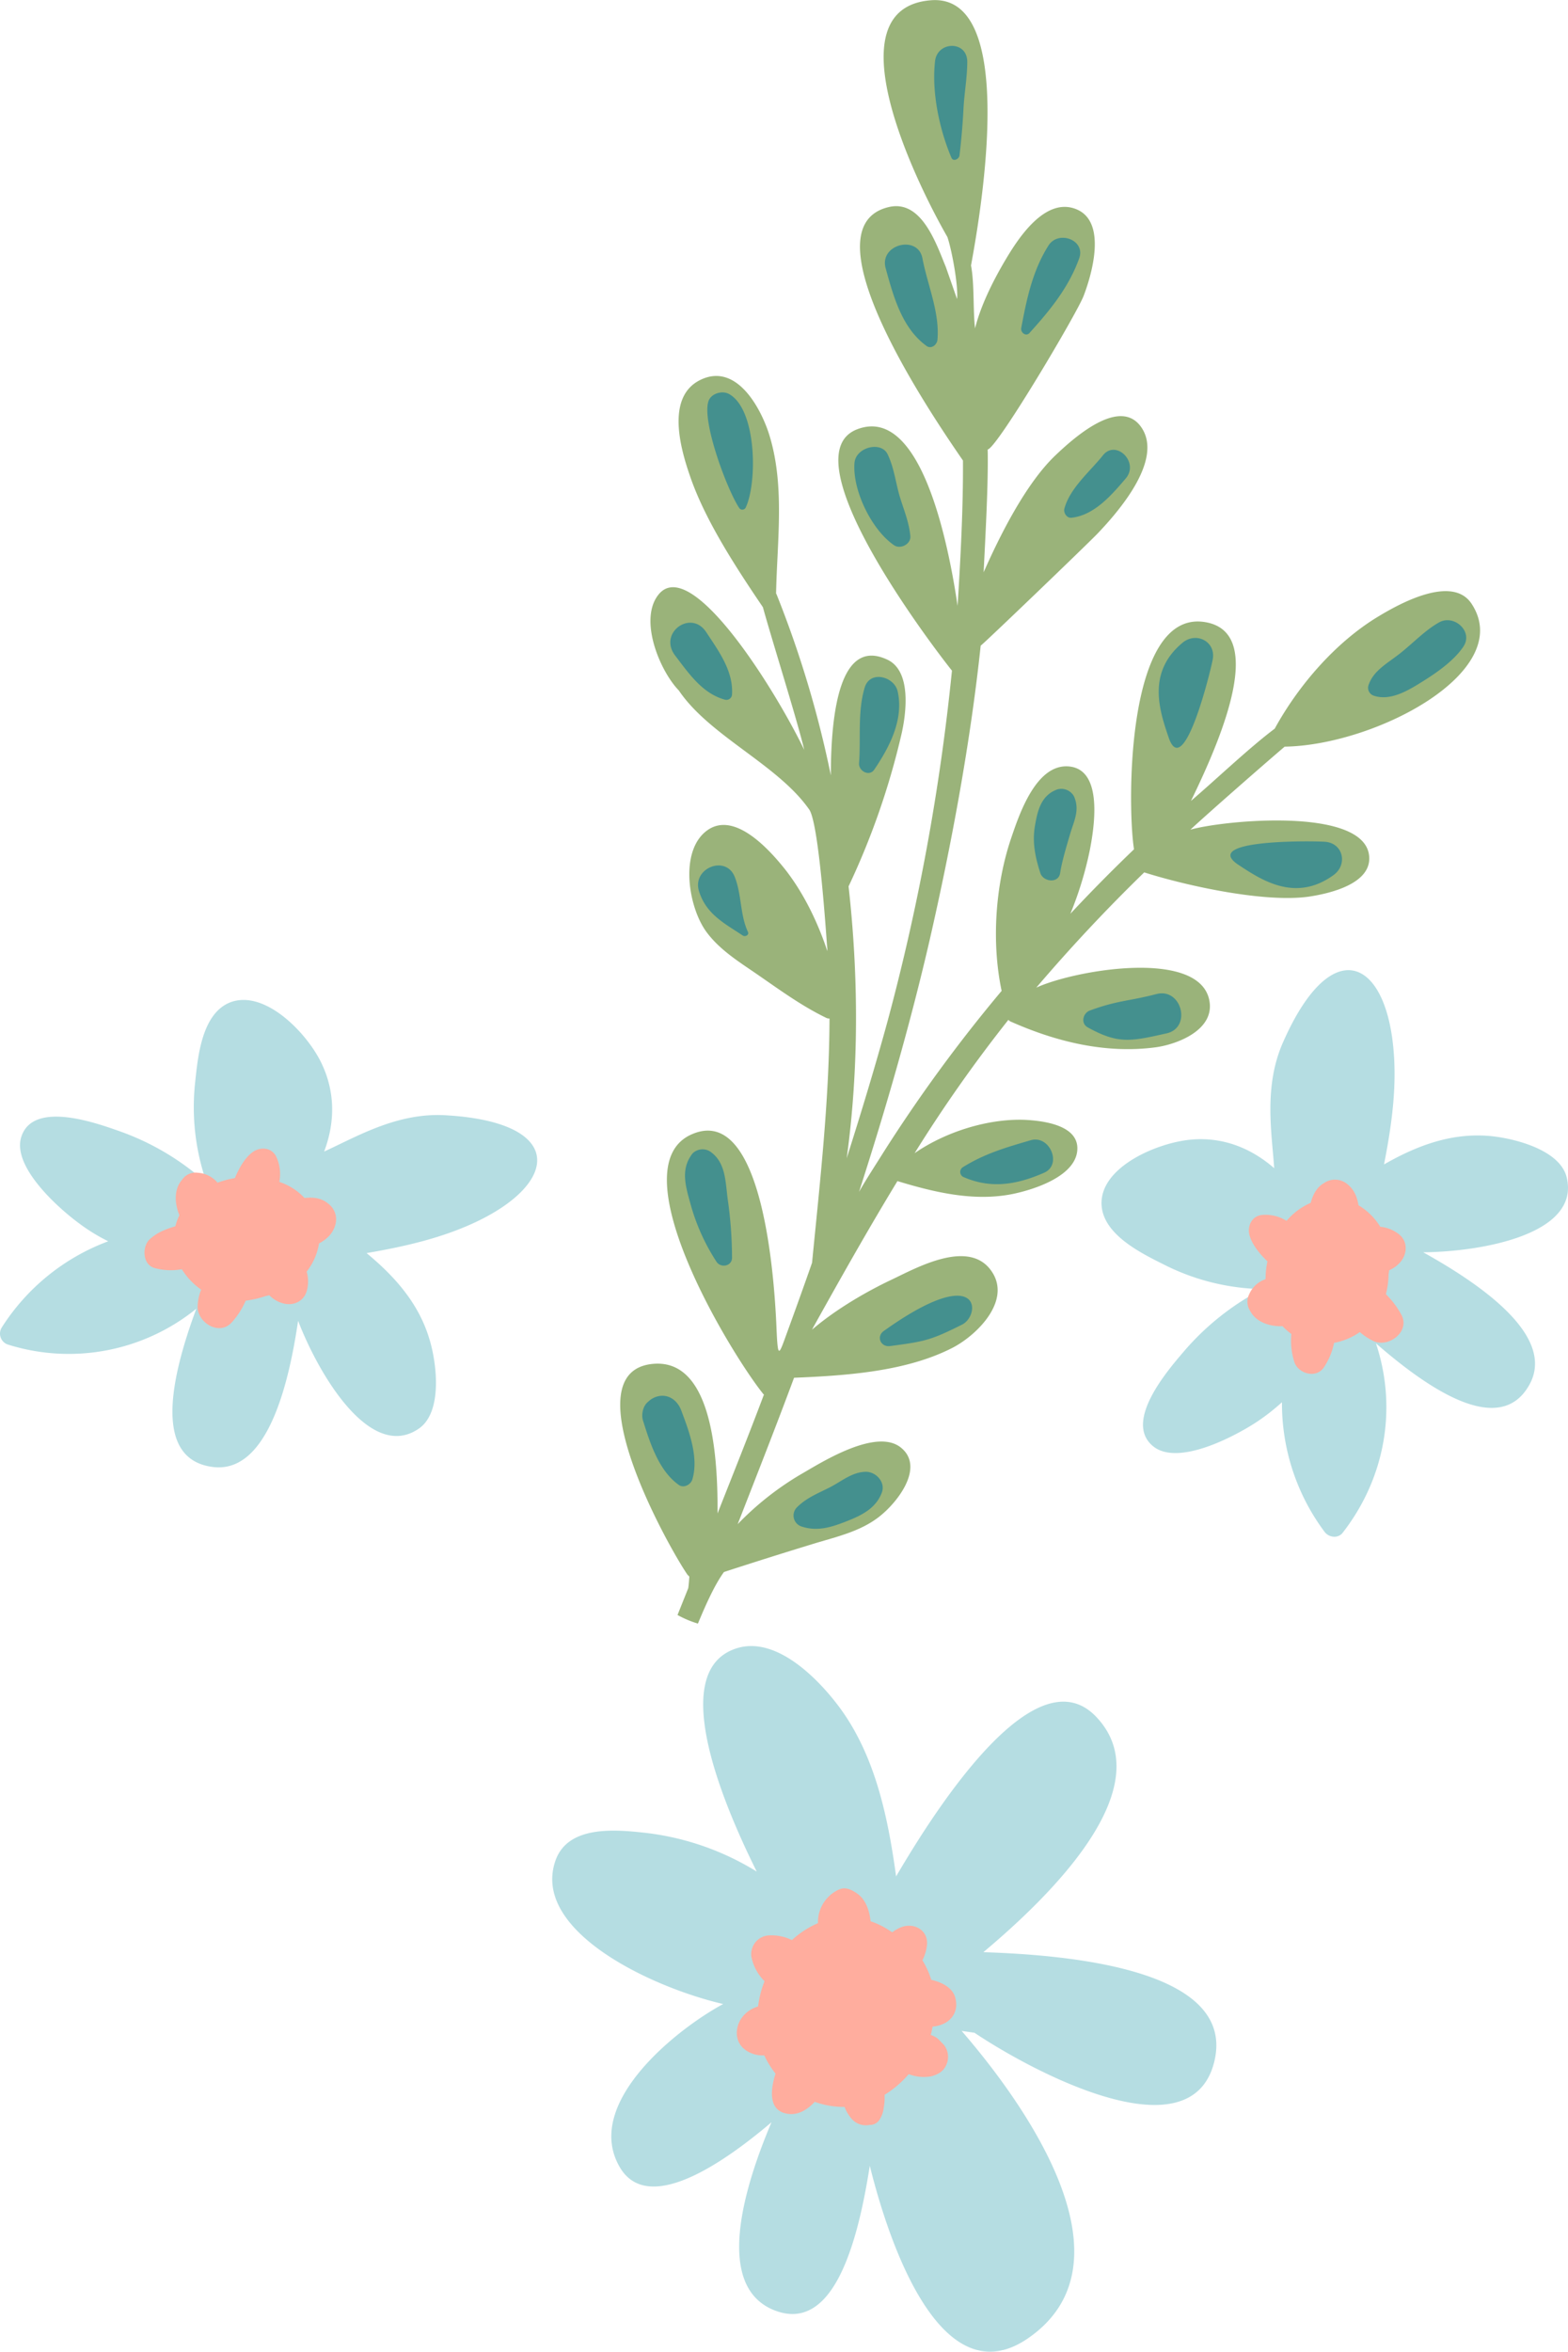<svg xmlns="http://www.w3.org/2000/svg" width="583.9" height="875.3" viewBox="-0.01 0.027 583.927 875.27" style=""><g><title>nholiday142_338585330</title><g fill-rule="evenodd" data-name="Layer 2"><path d="M548 224.7c-7.2-10.9-26.9 0-34.8 4.8-15.6 9.4-29.5 25.3-38.5 41.7-9.7 7.3-21.6 18.7-31.2 26.9 12.5-25.6 27.4-62.5 5.6-66.5-30-5.5-29.3 69.1-26.8 84.5q-12.2 11.7-23.7 24a132.6 132.6 0 0 0 7.2-23.5c1.6-8.1 5.2-29.8-7.4-31.3s-19 18.3-21.9 26.8c-5.9 17.5-7.3 38.7-3.5 56.7a562.6 562.6 0 0 0-44.2 60.4c-3 4.8-6.1 9.5-8.9 14.4 9.9-30.7 18.9-61.8 26.2-93.3 8-34.9 15.2-73.2 19.1-110 .4 0 40-38 43.7-41.9 7.6-8 24.2-27 16.3-39.1s-25.5 3.8-32.4 10.4c-10.9 10.5-20.5 29.7-26.5 43.3.6-12.5 1.8-33.2 1.5-45.7 3.5-.5 33.1-50.4 35.7-57.1s9.2-27.4-2.6-32.3-22 11.3-26.4 18.7-9.2 16.8-11.4 25.6c-.8-7-.2-16.5-1.5-23.4C365.8 76.1 378.8-2.7 346.5.1c-36.7 3.1-6 66.7 6.3 88.1 1.7 5 4.1 18.2 3.6 23.1l-4.2-12c-3.5-8.4-9-25.3-21.4-22.2-31.5 7.7 16.5 77.9 27.8 94.3.1 17.7-.9 36.5-2 54.1-4.4-29.7-15.1-74-37.2-65.8-28.1 10.3 35 89.9 35.1 89.9a815.9 815.9 0 0 1-23.9 130.2c-4.7 17.2-9.9 34.3-15.3 51.3 4.5-32.8 4.5-67.3.7-101.2a280 280 0 0 0 19.6-56.2c1.8-7.6 4.1-23.9-5.2-28.2-17.5-8.2-21 19.3-21 43.1a393.8 393.8 0 0 0-20.3-67.6h-.1c.4-20 3.4-40.6-2.7-59.7-3.2-9.8-12.2-26.4-25.5-19.9s-7 26.8-3.6 36.5c5.6 16 16.8 33.2 26.9 48.1 3.5 12.7 12.6 41.4 15.4 53.1-11.4-23.5-42.2-72.4-54.2-57.9-7.6 9.3.4 28.5 7.5 35.8 11.4 16.9 36.7 27.5 48.4 44.1 2.9 3.4 5.3 29.9 6.8 51.2a10.3 10.3 0 0 1 .1 1.7c-3.6-10.8-8.7-21.3-15.4-30-5.6-7.1-19-22.5-29.4-14.9s-7 28.6-.2 37.8c4.5 6.1 11 10.4 17.2 14.6 8.8 6 17.6 12.6 27.1 17.2a2.8 2.8 0 0 0 1.5.4c-.1 30.4-3.5 60.3-6.5 90.9-3 8.6-6.1 17.2-9.2 25.7s-3.5 10.4-4-.4c-1.2-30.6-7.5-83.4-31.4-73.2-28 11.8 13.9 81.1 26.4 96.7 0 .2.2.1.3.2-5.6 14.9-11.5 29.6-17.3 44.3.2-25.6-3.3-57.2-23.7-55.7-31.5 2.4 5.4 68.2 12.5 78.5l.7.7c-.1 1.4-.2 2.9-.4 4.3l-4 10a38.4 38.4 0 0 0 7.6 3.2c3.1-7.5 6.4-14.7 9.7-19.2q16.6-5.4 33.3-10.5c8.5-2.6 17.3-4.5 24.4-10s17.1-18.6 8.2-25.8-28.3 4.7-36 9.2a110.3 110.3 0 0 0-24.8 19.3c7.1-18.2 14.2-36.2 21-54.5 19.5-.8 41.7-2.3 58.9-11.1 9.4-4.8 22.8-18.2 14.1-29.3s-27.8-.3-36.7 3.9-20.5 10.8-29.6 18.6l.3-.6c10.3-18.5 20.6-36.8 31.5-54.7 13.8 4.2 28.5 7.7 42.9 4.8 7.8-1.6 24.2-6.7 24.1-17.1-.1-8.8-13.4-10.2-19.6-10.5-13.6-.5-29.4 4.4-41 12.4a535.1 535.1 0 0 1 34.9-49.6l.6.5c17 7.6 35.6 12.2 54.3 9.7 8-1.1 22.3-6.5 19.9-17.7-4.1-19.1-50.3-11-64.4-4.5q19.2-22.5 40.2-42.9c16.1 5.1 45.1 11.4 61.5 9 7.2-1.1 23.8-4.7 22.2-15.6-2.6-17.8-54.2-12.8-66.5-9.3 7.1-6.6 27.7-24.6 35.1-30.9 33.8-.5 86.2-28 69.6-53.2z" fill="#9ab37a"></path><path d="M348.2 22.8c-1.3 11.5 1.6 25.3 6.1 35.9.7 1.6 2.8.5 3-.8.7-5.8 1.2-11.7 1.5-17.5s1.4-11.6 1.4-17.5c-.1-7.9-11.2-7.6-12-.1zm103.4 222.7c-.7 3.9-10.8 45.4-16.4 29-3.4-10-8.2-24.2 5.2-35.3 5.1-4.2 12.5-.4 11.2 6.3zm-129 302.3c-5.2 0-9.1 3.5-13.6 5.8s-8.6 3.8-12.3 7.5a4.3 4.3 0 0 0 1.9 7.1c5.9 1.9 11.1.2 16.7-2s10.9-4.8 13.1-10.7c1.4-3.8-2.1-7.6-5.8-7.7zM253.7 525c-1.1-3-3.6-5.5-7.1-5.5a7.7 7.7 0 0 0-5.2 2.2c-2 1.5-2.7 4.9-1.9 7.2 2.6 8.3 5.9 18.6 13.3 23.8 1.8 1.3 4.4-.1 5-2 2.5-8.2-1.2-18-4.1-25.7zm75.4-29.6c-2.9 2.1-1.1 6.1 2.4 5.6 12.8-1.7 15-2.1 26.8-8 7.1-3.6 7.2-23.6-29.2 2.4zm54.7-71c-9.6 2.8-17.1 5-25.2 10a2.1 2.1 0 0 0 0 3.6c10.1 4.5 19.7 3.1 30.2-1.5 6.9-3 2.1-14.2-5-12.1zm-112.8 22c-.9-6.7-.7-13.9-6.7-17.9a5.3 5.3 0 0 0-6.4.8c-4.7 6-2.5 12.5-.6 19.4a76 76 0 0 0 9.5 20.9c1.6 2.5 5.9 1.7 5.8-1.6a155.8 155.8 0 0 0-1.6-21.6zM430.6 370c-10.4 2.7-14.4 2.3-24.7 6.1-2.6.9-3.6 4.8-.8 6.3 11.4 6.3 16 5.2 29.4 2.2 9.4-2.2 5.5-17.1-3.9-14.6zm62.7-56.7c-3.9-.3-46.6-1-32.1 8.6 8.8 5.8 21.3 14 35.4 3.8 5.4-3.9 3.6-12-3.3-12.4zm42.7-81.7c-5.4 3-10 8-14.9 11.8s-9.7 6.3-11.5 11.7a3.1 3.1 0 0 0 2.2 3.9c6 1.9 12.4-1.9 17.4-5s12.1-7.8 15.8-13.4-3.5-12-9-9zm-136.1 64.7a5.4 5.4 0 0 0-6.1-2.5c-6 2.1-7.4 7.7-8.4 13.6s0 11.3 2 17.5c1 3.3 6.8 4.1 7.4 0s2.4-10.1 3.8-14.8 3.6-8.7 1.3-13.8zm-123.3 51.9c-6.9-4.6-13.6-7.9-16.3-16.5s10.2-13.8 13.4-5.1c2.5 6.5 1.9 14 4.8 20.2.6 1.2-1 2-1.9 1.4zM263 235.3c-5.7-8.7-18.1.4-11.5 8.8 5.1 6.7 10.1 14 18.4 16.3a2.1 2.1 0 0 0 2.7-2c.5-8.7-5-16.1-9.6-23.1zm71.3 22.1c2.3 10.5-3.1 20.7-8.7 29-1.8 2.8-5.9.6-5.7-2.3.7-9.3-.6-19.2 2.1-28.2 2-6.6 11.1-4.1 12.3 1.5zm-62.9-110.8c-2.5-1.3-6.4-.2-7.5 2.5-2.8 7.4 6.9 33.3 11.4 40a1.4 1.4 0 0 0 2.4-.2c4.4-9.4 4.1-36.7-6.3-42.3zm63.6 38c-1.5-5.2-2.1-10.7-4.5-15.6s-11.8-2.6-12.3 3.3c-.8 10.2 6.4 24.9 14.7 30.6 2.4 1.7 6.4-.4 6.1-3.4-.5-5.3-2.5-9.9-4-14.9zm8.5-88.5c-1.7-8.8-16.1-5.2-13.7 3.7 2.9 10.5 6.1 22.4 15.3 29 1.8 1.2 3.8-.5 4-2.3.9-10.2-3.7-20.4-5.6-30.4zm67.2 73.4c-4.8 6-12.2 12.1-14.3 19.7-.5 1.5.8 3.7 2.6 3.5 8.5-.9 15-8.5 20.2-14.6s-3.7-14.7-8.5-8.6zm-20.2-78.2c-6 9.4-8.2 20.1-10.2 30.8-.3 1.7 1.8 3.3 3.1 1.8 7.6-8.4 14.6-16.9 18.5-27.8 2.4-6.8-7.7-10.5-11.4-4.8z" fill="#44908e"></path><g><path d="M287.3 789.9c-10.9 25.7-21 61.3 1.1 70s31.1-25.6 35.5-53.8c9.1 36.6 28.8 84.8 58.8 64.3 41.2-28.2-.9-87.1-24.6-114.5l4.8.7c20.7 13.9 80.2 46.1 89.2 11.1s-55.1-40.1-85.9-41.1c24.2-20.3 66.6-61.1 42.3-87.3-22.2-24.1-58.4 31.1-74.8 59.1-3-21.9-7.7-44.5-20.7-62.4-7.6-10.4-23.6-27.3-38.7-22.5-25.2 8-6.6 54.8 7.5 83.1a100.9 100.9 0 0 0-41.3-14.4c-10.9-1.2-28.6-3-33.5 9.9-9.7 26.1 34.8 47.4 62.3 53.8-17.3 9.3-52.5 37.2-38.4 60.9 10.3 17.2 37.2-.6 56.4-16.9z" fill="#b5dde2"></path><path d="M291.8 786.4c4.7 1.5 8.6-.9 11.6-4.1a32 32 0 0 0 11.1 1.9 14.6 14.6 0 0 0 2.8 4.6 7 7 0 0 0 6.5 2.1 4.2 4.2 0 0 0 3.7-1.9 10.2 10.2 0 0 0 1.6-4.6 18.6 18.6 0 0 0 .3-4.7 38.7 38.7 0 0 0 9-7.7 15.6 15.6 0 0 0 8.4.8c2.6-.7 4.7-1.9 5.7-4.5a7.2 7.2 0 0 0-1-7.2c-.8-.8-1.7-1.8-2.5-2.5a10.8 10.8 0 0 0-2.4-1.2c.3-1 .5-2.1.7-3.1 6-.5 10.1-4.8 8.4-10.9-1-3.5-4.8-5.6-8.9-6.5a32 32 0 0 0-3.3-7.3 15.7 15.7 0 0 0 1.7-5.7c.5-5.2-4.3-8.2-9-6.8a12.3 12.3 0 0 0-3.9 2.1.5.5 0 0 0-.4-.2 29.4 29.4 0 0 0-7.7-3.9c-.4-3.8-1.7-8.1-5.1-10.4s-5.3-2.3-7.7-.9a13.3 13.3 0 0 0-6.8 11.7v.3a34.4 34.4 0 0 0-9.7 6.3 17.2 17.2 0 0 0-9.1-1.7 7 7 0 0 0-6 7.9 17.8 17.8 0 0 0 4.9 9.1 38.2 38.2 0 0 0-2.4 9.4l-.6.2a11.3 11.3 0 0 0-5.8 4.5c-2.3 3.7-2.2 8.7 1.7 11.5a10.9 10.9 0 0 0 7 2 33.6 33.6 0 0 0 4.2 6.8c-1.5 4.7-3 12.6 3 14.6z" fill="#ffad9e"></path><path d="M467.3 529.7a77.5 77.5 0 0 0 10.1-7.8 79.9 79.9 0 0 0 15.9 48.3c1.6 2.1 5 2.5 6.7.3 16.1-20.7 20.3-46.8 12.4-70.5 18.5 16.1 46.2 35.8 57.3 15.1 9.9-18.6-20.5-38.3-39.7-49 22-.2 58.7-6.8 53.4-28-2.7-10.7-21.3-14.9-30.1-15.4-13.8-.8-26.2 4-37.9 10.7 3-15.2 4.8-29.2 3.5-43.1-3.1-34-23.3-42.6-41-2.6-7.4 16.5-4.3 33.8-3.4 47.1-8.5-7.4-19.1-11.8-31.3-10.6s-32.6 9.8-33 23.2c-.3 11.6 14.3 18.8 22.9 23.1a84.4 84.4 0 0 0 37 9.3 97.8 97.8 0 0 0-29.4 23.4c-5.9 6.9-22.3 25.9-11.4 35 9.2 7.7 30.2-3.5 38-8.5z" fill="#b5dde2"></path><path d="M492.9 509.1a25.3 25.3 0 0 0 3.9-9.3 24.6 24.6 0 0 0 9.6-4 22.2 22.2 0 0 0 5.2 3.4c5.5 2.4 13.4-3.4 10.4-9.6a32.6 32.6 0 0 0-5.9-7.9 31.5 31.5 0 0 0 1-7.5 7.8 7.8 0 0 0 .2-1.4 11.3 11.3 0 0 0 4.7-3.7c2.1-3 2.1-7.1-.9-9.6a13.2 13.2 0 0 0-7.1-2.9 23.8 23.8 0 0 0-8.1-8c-.5-3.1-1.7-6-4.2-7.9a7.2 7.2 0 0 0-8.6-.4c-2.8 1.6-4.2 4.4-5 7.4a24.7 24.7 0 0 0-9 6.7 14.6 14.6 0 0 0-9-2.2c-3.9.3-5.7 4.1-4.8 7.5s3.7 6.9 6.6 9.7h.1a30.5 30.5 0 0 0-.7 6.7 10.2 10.2 0 0 0-6.1 5.6 6.2 6.2 0 0 0 .4 6.3c2.1 4 7.1 5.8 12 5.6a22.8 22.8 0 0 0 3.3 2.9 26 26 0 0 0 1.2 10.7c1.6 4.1 7.9 5.9 10.8 1.9z" fill="#ffad9e"></path><g><path d="M29.4 455.3a67.9 67.9 0 0 0 10.9 6.7A80.1 80.1 0 0 0 .7 494a4.3 4.3 0 0 0 2.1 6.4 75.5 75.5 0 0 0 70.3-13.3c-8.5 23-17.2 55.9 6.1 58.9 20.9 2.7 28.6-32.7 31.8-54.4 7.9 20.5 27.1 52.5 45 40.1 9.1-6.3 6.5-25.2 3.8-33.6-4-13.2-13-23.2-23.3-31.7 15.2-2.6 29-5.9 41.6-12 30.6-14.9 31.5-36.8-12.1-39.3-18.1-1.1-33.2 8-45.3 13.5 4-10.6 4.3-22-1.1-33.1s-20.7-26.9-33.4-22.6c-10.9 3.8-12.5 20-13.5 29.6a85.2 85.2 0 0 0 4.3 37.9 96.2 96.2 0 0 0-32.3-19.3c-8.5-3-32.1-11.6-36.7 1.8-3.9 11.2 13.9 26.9 21.4 32.4z" fill="#b5dde2"></path><path d="M57.7 472a22.6 22.6 0 0 0 10 .4 26 26 0 0 0 7.2 7.6 18.5 18.5 0 0 0-1.3 6c-.4 6 7.8 11.4 12.6 6.3a29.6 29.6 0 0 0 5.3-8.2 37.8 37.8 0 0 0 7.4-1.7l1.4-.3a11 11 0 0 0 5.1 3c3.6 1 7.4-.5 8.7-4.2a13.1 13.1 0 0 0 .1-7.6 23.1 23.1 0 0 0 4.6-10.5c2.8-1.5 5.1-3.6 6-6.7a7.3 7.3 0 0 0-2.7-8.2c-2.4-2-5.5-2.4-8.7-2a22.3 22.3 0 0 0-9.4-6 15.1 15.1 0 0 0-1.1-9.3c-1.6-3.5-5.9-3.9-8.8-1.8s-5 5.8-6.6 9.6c-.1 0-.1 0-.1.1a33.5 33.5 0 0 0-6.4 1.7 10.4 10.4 0 0 0-7.4-3.7 6 6 0 0 0-5.8 2.6c-3 3.4-2.9 8.6-1 13.2a20.2 20.2 0 0 0-1.5 4.1c-3.6 1.1-6.8 2.3-9.6 4.9s-2.8 9.5 2 10.7z" fill="#ffad9e"></path></g></g></g></g></svg>